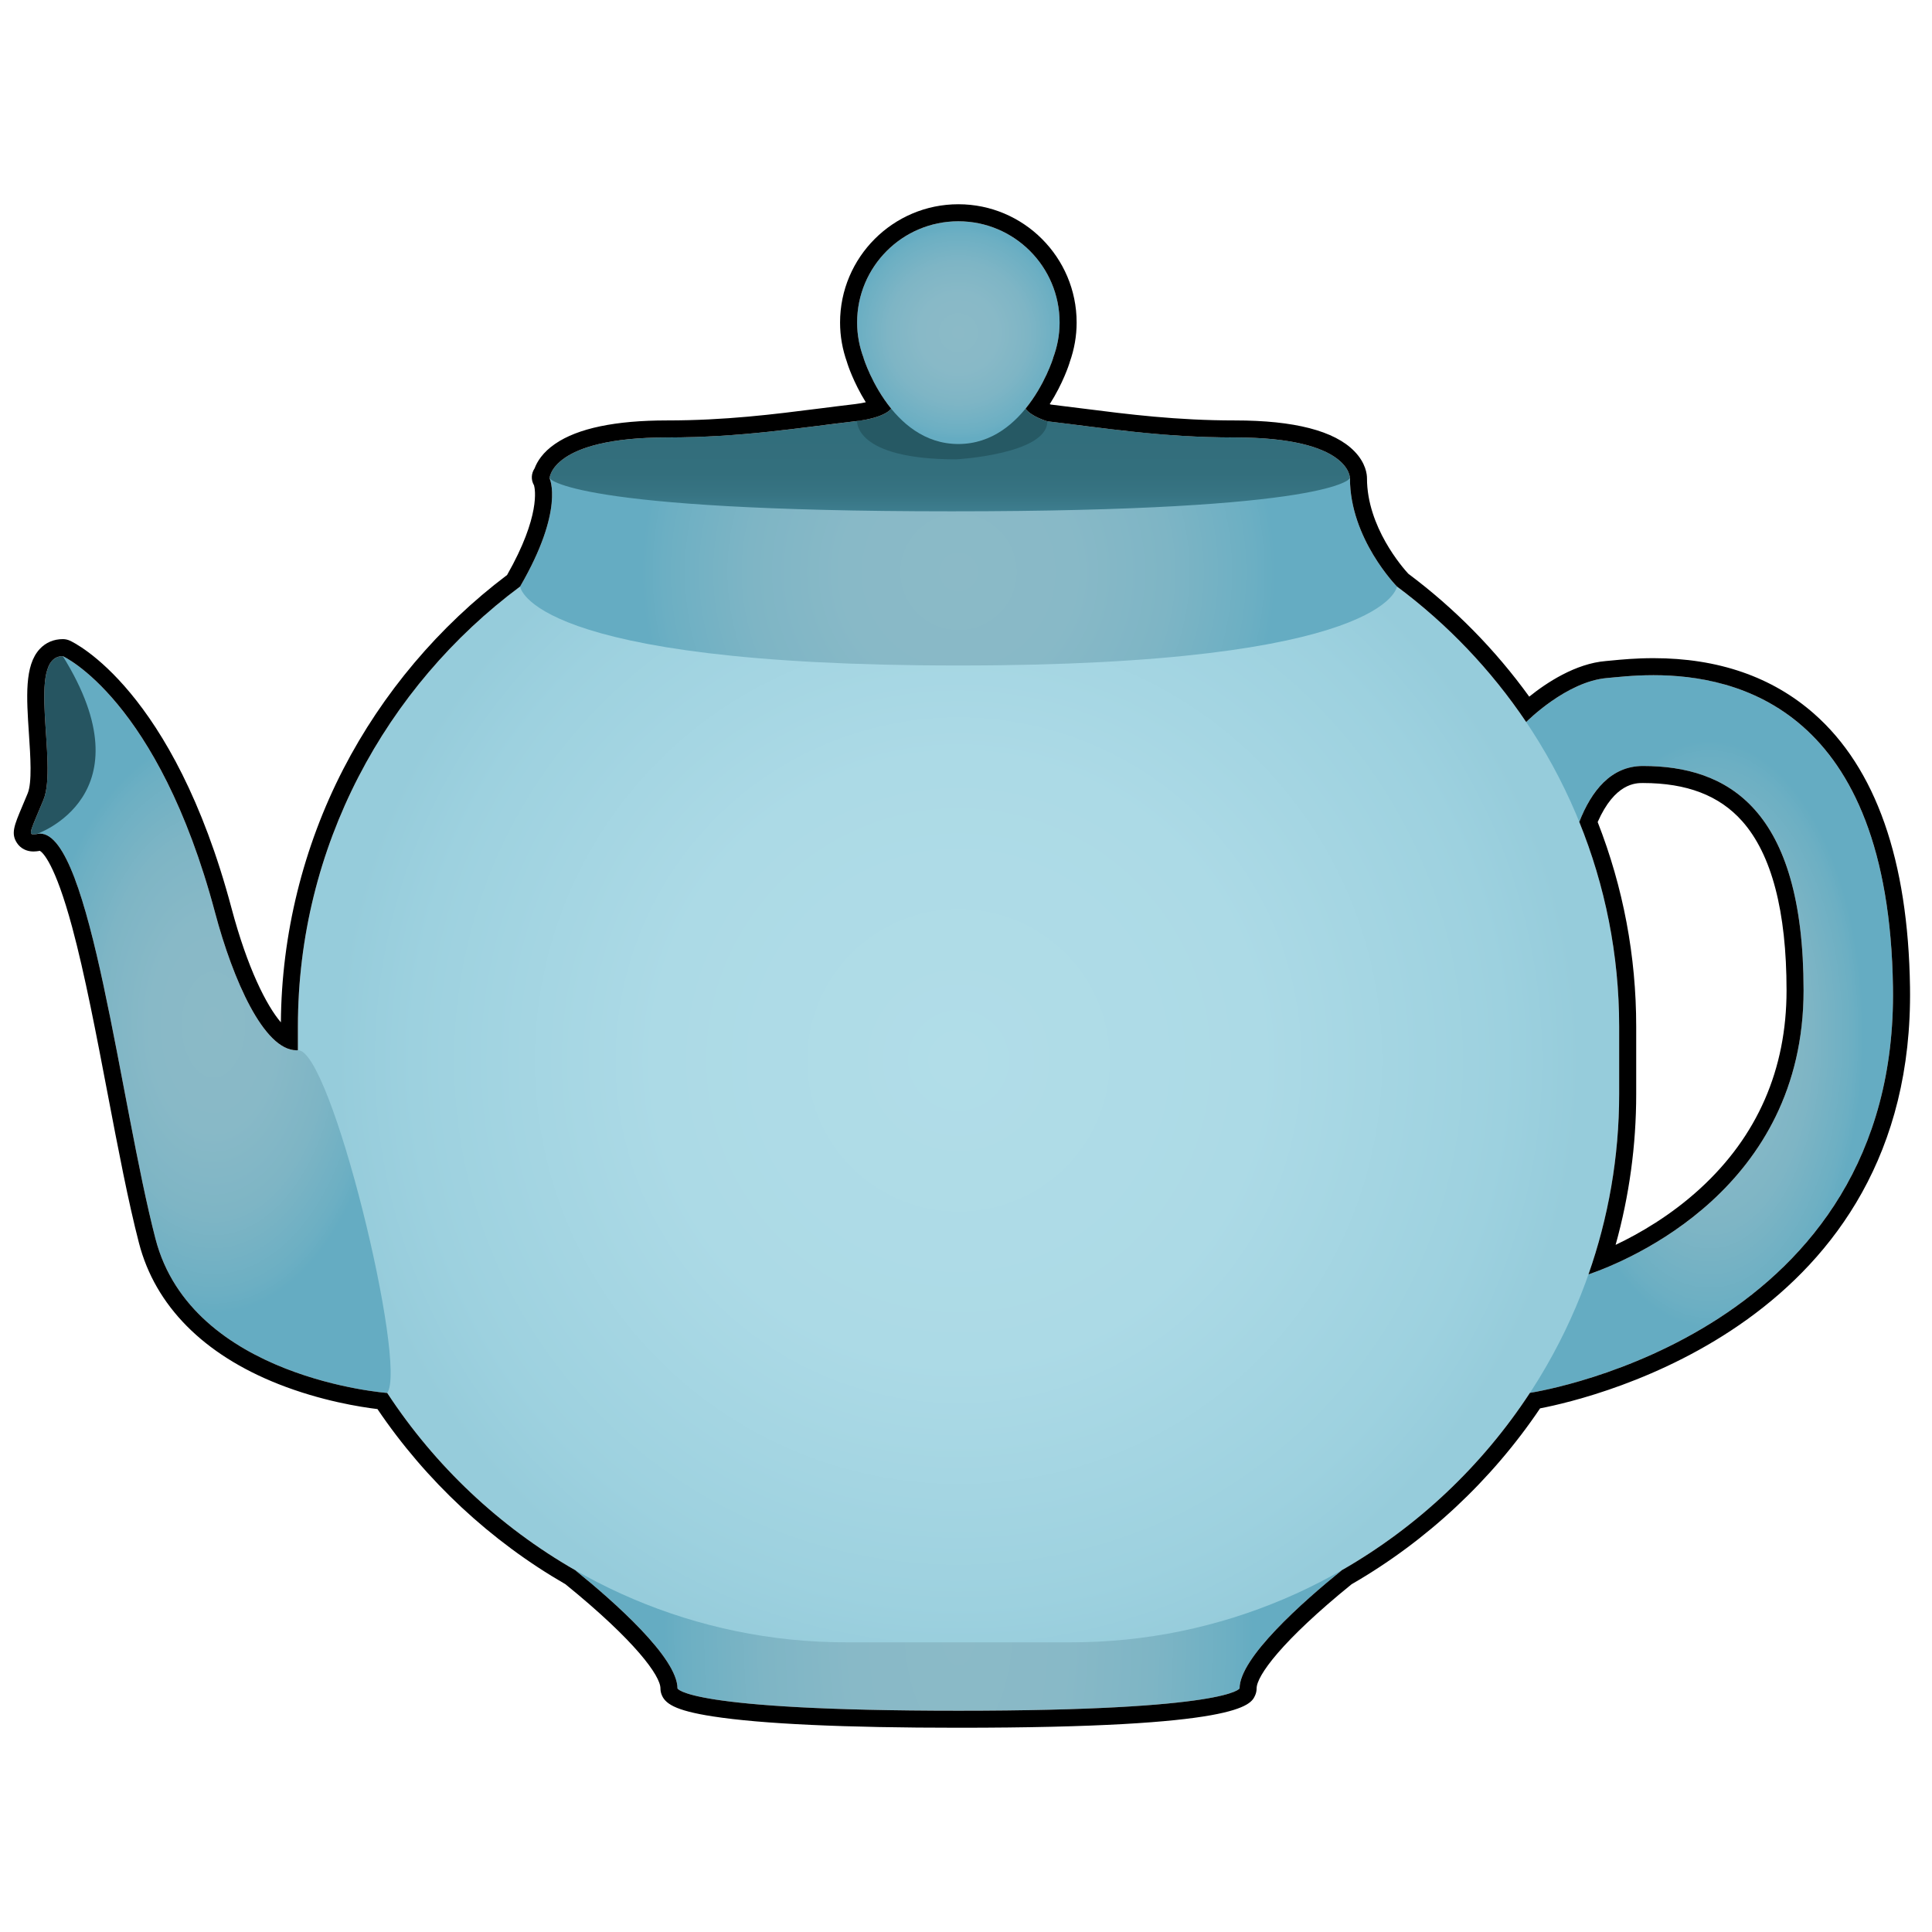 <?xml version="1.0" encoding="utf-8"?>
<!-- Generator: Adobe Illustrator 22.1.0, SVG Export Plug-In . SVG Version: 6.00 Build 0)  -->
<svg version="1.1" xmlns="http://www.w3.org/2000/svg" xmlns:xlink="http://www.w3.org/1999/xlink" x="0px" y="0px"
	 viewBox="0 0 566.93 566.93" style="enable-background:new 0 0 566.93 566.93;" xml:space="preserve">
<style type="text/css">
	.st0{display:none;}
	.st1{fill:url(#SVGID_1_);}
	.st2{display:none;fill:url(#SVGID_2_);}
	.st3{fill:url(#SVGID_3_);}
	.st4{fill:url(#SVGID_4_);}
	.st5{fill:url(#SVGID_5_);}
	.st6{fill:url(#SVGID_6_);}
	.st7{fill:url(#SVGID_7_);}
	.st8{fill:url(#SVGID_8_);}
	.st9{fill:#265561;}
	.st10{fill:url(#SVGID_9_);}
</style>
<g id="Laag_2" class="st0">
</g>
<g id="Laag_3">
	
		<radialGradient id="SVGID_1_" cx="281.804" cy="438.954" r="67.067" gradientTransform="matrix(1.289 0 0 2.699 -81.998 -707.012)" gradientUnits="userSpaceOnUse">
		<stop  offset="0" style="stop-color:#8BBAC7"/>
		<stop  offset="0.367" style="stop-color:#88B9C7"/>
		<stop  offset="0.662" style="stop-color:#7EB5C5"/>
		<stop  offset="0.93" style="stop-color:#6CAFC3"/>
		<stop  offset="1" style="stop-color:#65ACC2"/>
	</radialGradient>
	<path class="st1" d="M281.273,453.584h-121.718c0,0,39.248,28.772,39.248,41.869
		c0,0,2.235,6.542,82.47,6.542c79.448,0,82.47-6.542,82.47-6.542
		c0-13.098,39.248-41.869,39.248-41.869H281.273z"/>
	<radialGradient id="SVGID_2_" cx="129.176" cy="288.737" r="58.504" gradientUnits="userSpaceOnUse">
		<stop  offset="0" style="stop-color:#8BBAC7"/>
		<stop  offset="0.367" style="stop-color:#88B9C7"/>
		<stop  offset="0.662" style="stop-color:#7EB5C5"/>
		<stop  offset="0.93" style="stop-color:#6CAFC3"/>
		<stop  offset="1" style="stop-color:#65ACC2"/>
	</radialGradient>
	<path class="st2" d="M165.942,358.972c-23.901-0.02-47.037,3.211-57.899-26.49
		c-10.862-29.7,0-71.101-22.448-103.501l32.585-10.573
		c0,0,13.034,10.573,13.758,33.073s13.105,29.682,20.608,22.179
		C167.225,258.984,181.658,344.17,165.942,358.972z"/>
	
		<radialGradient id="SVGID_3_" cx="510.358" cy="303.441" r="86.287" gradientTransform="matrix(5.345750e-17 1 -0.524 3.673941e-17 660.618 -206.917)" gradientUnits="userSpaceOnUse">
		<stop  offset="0" style="stop-color:#8BBAC7"/>
		<stop  offset="0.367" style="stop-color:#88B9C7"/>
		<stop  offset="0.662" style="stop-color:#7EB5C5"/>
		<stop  offset="0.93" style="stop-color:#6CAFC3"/>
		<stop  offset="1" style="stop-color:#65ACC2"/>
	</radialGradient>
	<path class="st3" d="M471.667,198.954c-12.039,0.973-23.818,12.928-23.818,12.928
		l0.94,196.87c0,0,108.199-15.978,106.687-119.013S483.706,197.981,471.667,198.954z
		 M463.55,374.807l-5.817-98.826c0,0-0.396-51.21,24.367-51.21
		c24.764,0,47.147,12.354,47.147,65.849
		C529.248,356.518,463.55,374.807,463.55,374.807z"/>
	<radialGradient id="SVGID_4_" cx="281.273" cy="311.136" r="182.691" gradientUnits="userSpaceOnUse">
		<stop  offset="0" style="stop-color:#B1DDE8"/>
		<stop  offset="0.486" style="stop-color:#ACDAE6"/>
		<stop  offset="0.875" style="stop-color:#9DD1DF"/>
		<stop  offset="1" style="stop-color:#96CCDB"/>
	</radialGradient>
	<path class="st4" d="M314.228,140.34h-65.908c-88.497,0-160.904,72.407-160.904,160.903
		v19.786c0,88.497,72.407,160.903,160.904,160.903h65.908
		c88.497,0,160.904-72.407,160.904-160.903v-19.786
		C475.131,212.746,402.724,140.34,314.228,140.34z"/>
	
		<linearGradient id="SVGID_5_" gradientUnits="userSpaceOnUse" x1="278.698" y1="121.571" x2="278.698" y2="152.642">
		<stop  offset="0" style="stop-color:#326D7B"/>
		<stop  offset="0.561" style="stop-color:#336F7D"/>
		<stop  offset="0.763" style="stop-color:#377483"/>
		<stop  offset="0.906" style="stop-color:#3D7D8E"/>
		<stop  offset="1" style="stop-color:#45889B"/>
	</linearGradient>
	<path class="st5" d="M396.13,140.34c0,0,0.3-11.968-33.703-11.968
		c-32.359,0-53.306-6.146-81.206-6.742l-0-0.059
		c-0.728,0-1.428,0.022-2.146,0.03c-0.718-0.008-1.418-0.03-2.146-0.03
		l-0,0.059c-27.9,0.596-48.847,6.742-81.206,6.742
		c-34.003,0-34.457,11.968-34.457,11.968l6.332,7.858l109.279,4.272l-0,0.172
		l2.198-0.086l2.198,0.086l-0-0.172l109.279-4.272L396.13,140.34z"/>
	<radialGradient id="SVGID_6_" cx="281.273" cy="167.812" r="93.019" gradientUnits="userSpaceOnUse">
		<stop  offset="0" style="stop-color:#8BBAC7"/>
		<stop  offset="0.367" style="stop-color:#88B9C7"/>
		<stop  offset="0.662" style="stop-color:#7EB5C5"/>
		<stop  offset="0.93" style="stop-color:#6CAFC3"/>
		<stop  offset="1" style="stop-color:#65ACC2"/>
	</radialGradient>
	<path class="st6" d="M152.626,172.107c0,0,2.23,23.178,128.595,23.178
		s128.699-23.178,128.699-23.178s-13.791-13.974-13.791-31.767
		c0,0-4.583,9.703-116.859,9.703s-118.005-9.703-118.005-9.703
		S165.753,149.489,152.626,172.107z"/>
	
		<linearGradient id="SVGID_7_" gradientUnits="userSpaceOnUse" x1="279.421" y1="119.916" x2="279.421" y2="134.79">
		<stop  offset="0" style="stop-color:#265964"/>
		<stop  offset="0.68" style="stop-color:#265964"/>
		<stop  offset="0.797" style="stop-color:#265964"/>
	</linearGradient>
	<path class="st7" d="M280.6,134.79c0,0,26.735-1.472,26.735-11.164
		c0,0-4.742-1.365-6.401-3.71h-39.423c0,0-1.586,2.595-9.998,3.628
		C251.512,123.544,250.528,134.79,280.6,134.79z"/>
	<radialGradient id="SVGID_8_" cx="281.222" cy="97.614" r="31.23" gradientUnits="userSpaceOnUse">
		<stop  offset="0" style="stop-color:#8BBAC7"/>
		<stop  offset="0.367" style="stop-color:#88B9C7"/>
		<stop  offset="0.662" style="stop-color:#7EB5C5"/>
		<stop  offset="0.93" style="stop-color:#6CAFC3"/>
		<stop  offset="1" style="stop-color:#65ACC2"/>
	</radialGradient>
	<path class="st8" d="M310.931,94.644c0-16.408-13.301-29.709-29.71-29.709
		c-16.408,0-29.71,13.301-29.71,29.709c0,3.686,0.702,7.2,1.93,10.457h-0.031
		c0,0,7.836,25.191,27.811,25.191c19.975,0,27.815-25.191,27.815-25.191h-0.035
		C310.229,101.844,310.931,98.33,310.931,94.644z"/>
	<path class="st9" d="M10.678,244.769c-2.741,0.456-1.928-0.396,2.059-10.033
		c4.368-10.557-5.17-42.189,5.7-42.189l17.891,16.859l-7.886,29.135
		C28.442,238.541,16.229,243.594,10.678,244.769z"/>
	
		<radialGradient id="SVGID_9_" cx="62.656" cy="300.649" r="84.817" gradientTransform="matrix(6.123234e-17 1 -0.6 3.673941e-17 243.046 237.993)" gradientUnits="userSpaceOnUse">
		<stop  offset="0" style="stop-color:#8BBAC7"/>
		<stop  offset="0.367" style="stop-color:#88B9C7"/>
		<stop  offset="0.662" style="stop-color:#7EB5C5"/>
		<stop  offset="0.93" style="stop-color:#6CAFC3"/>
		<stop  offset="1" style="stop-color:#65ACC2"/>
	</radialGradient>
	<path class="st10" d="M113.622,408.752c0,0-57.358-4.2-67.996-45.232
		S26.133,240.728,10.678,244.769c0,0,33.25-11.205,7.759-52.222
		c0,0,27.993,12.619,44.665,75.234c5.364,20.146,14.612,40.985,24.314,40.404
		S119.664,400.64,113.622,408.752z"/>
	<g>
		<path d="M281.221,64.934c16.408,0,29.71,13.301,29.71,29.71
			c0,3.686-0.702,7.2-1.93,10.457h0.035c0,0-2.453,7.872-8.103,14.815h0
			c1.66,2.345,6.401,3.71,6.401,3.71c0,0-0,0-0,0
			c16.922,1.999,33.457,4.745,55.093,4.745c34.003,0,33.703,11.968,33.703,11.968
			l-0.067,0.094c0.05-0.06,0.067-0.094,0.067-0.094
			c0,17.79,13.786,31.762,13.79,31.767c14.784,11,27.634,24.469,37.929,39.782
			v-0.007c0,0,11.779-11.955,23.818-12.928c2.453-0.198,7.319-0.824,13.531-0.824
			c24.279,0,69.074,9.566,70.277,91.609
			c1.481,100.912-102.258,118.315-106.535,118.989
			c-13.998,21.383-32.933,39.276-55.161,52.017
			c-11.601,9.393-30.037,25.731-30.037,34.709c0,0-3.022,6.542-82.47,6.542
			c-80.234,0-82.47-6.542-82.47-6.542c0-8.977-18.436-25.316-30.037-34.709
			c-22.219-12.736-41.149-30.621-55.145-51.993
			c-0.002-0-57.358-4.201-67.996-45.232
			c-10.383-40.05-19.066-118.896-33.847-118.896c-0.362,0-0.73,0.048-1.1,0.144
			c-0.35,0.058-0.642,0.095-0.877,0.095c-1.604,0-0.542-1.722,2.936-10.128
			c4.368-10.557-5.17-42.189,5.7-42.189c0,0,27.993,12.619,44.665,75.234
			c5.291,19.871,14.36,40.416,23.917,40.416c0.132,0,0.265-0.004,0.397-0.012
			v-6.941c0-52.731,25.71-99.745,65.21-129.136
			c13.127-22.617,8.64-31.767,8.64-31.767s0.017,0.028,0.062,0.077l-0.062-0.077
			c0,0,0.453-11.968,34.457-11.968c21.933,0,38.623-2.822,55.789-4.827v-0
			c8.413-1.033,9.998-3.628,9.998-3.628h0.001
			c-5.649-6.943-8.101-14.815-8.101-14.815h0.031
			c-1.227-3.257-1.93-6.771-1.93-10.457
			C251.512,78.236,264.813,64.934,281.221,64.934 M466.113,373.982
			c12.109-4.188,63.134-25.282,63.134-83.362c0-53.495-22.384-65.849-47.147-65.849
			c-9.358,0-15.122,7.315-18.673,16.414c7.538,18.581,11.704,38.855,11.704,60.058
			v19.786C475.131,339.56,471.946,357.38,466.113,373.982 M281.221,59.934
			c-19.139,0-34.71,15.571-34.71,34.71c0,3.951,0.688,7.872,2.046,11.663
			c0.023,0.094,0.049,0.188,0.079,0.281c0.087,0.28,1.753,5.54,5.426,11.453
			c-0.862,0.198-1.905,0.386-3.159,0.54c-3.446,0.402-6.961,0.849-10.36,1.281
			c-13.575,1.725-27.611,3.509-44.819,3.509c-15.13,0-26.168,2.308-32.807,6.86
			c-3.662,2.511-5.309,5.236-6.048,7.218c-0.977,1.466-1.118,3.342-0.157,4.982
			c0.287,1.03,1.959,8.939-7.907,26.291
			c-19.997,15.078-36.594,34.735-48.039,56.907
			c-11.815,22.89-18.147,48.58-18.345,74.372
			c-4.238-4.967-9.785-15.849-14.487-33.508
			c-17.086-64.173-46.21-77.951-47.442-78.506
			c-0.646-0.291-1.346-0.442-2.055-0.442c-2.661,0-4.998,0.995-6.76,2.879
			c-4.527,4.84-3.907,14.135-3.188,24.897c0.447,6.701,0.955,14.296-0.372,17.501
			c-0.596,1.441-1.121,2.685-1.573,3.755c-2.398,5.682-3.391,8.034-1.547,10.815
			c1.041,1.57,2.792,2.47,4.803,2.47c0.636,0,1.242-0.087,1.698-0.163
			c0.067-0.011,0.133-0.024,0.2-0.037c0.823,0.483,4.403,3.589,9.484,22.438
			c3.707,13.755,7.113,31.6,10.406,48.858
			c3.102,16.253,6.031,31.604,9.197,43.816
			c4.767,18.388,18.942,32.703,40.992,41.399c12.427,4.901,24.036,6.714,28.986,7.308
			c14.205,21.02,33.228,38.752,55.165,51.398
			c20.568,16.695,27.876,26.899,27.876,30.573c0,0.55,0.091,1.096,0.269,1.617
			c0.949,2.777,3.808,4.849,15.115,6.596c14.303,2.209,38.556,3.329,72.086,3.329
			c82.645,0,85.703-6.619,87.009-9.445c0.304-0.657,0.461-1.373,0.461-2.097
			c0-3.674,7.308-13.878,27.876-30.573c22.01-12.689,41.086-30.495,55.306-51.607
			c16.158-3.118,109.991-25.478,108.551-123.608
			c-0.547-37.29-10.03-64.291-28.183-80.252
			c-12.289-10.805-28.134-16.283-47.094-16.283c-5.188,0-9.421,0.41-12.222,0.682
			c-0.661,0.064-1.234,0.12-1.712,0.159c-8.99,0.726-17.54,6.44-22.525,10.453
			c-9.937-13.755-21.851-25.868-35.482-36.065
			c-1.682-1.825-12.118-13.732-12.128-27.999c0.006-1.1-0.291-4.448-3.708-7.951
			c-5.847-5.996-17.621-9.036-34.995-9.036c-17.207,0-31.244-1.784-44.818-3.509
			c-3.021-0.384-6.14-0.78-9.229-1.148c-0.114-0.038-0.23-0.078-0.346-0.12
			c3.917-6.134,5.685-11.717,5.775-12.006c0.032-0.104,0.061-0.208,0.086-0.313
			c1.351-3.782,2.035-7.692,2.035-11.632
			C315.931,75.505,300.36,59.934,281.221,59.934L281.221,59.934z M468.824,241.221
			c5.043-11.451,11.19-11.45,13.277-11.45c12.905,0,22.431,3.659,29.123,11.186
			c8.642,9.72,13.024,26.429,13.024,49.663c0,23.197-8.546,42.779-25.402,58.202
			c-8.573,7.844-17.72,13.135-24.759,16.474
			c4.014-14.385,6.044-29.23,6.044-44.266v-19.786
			C480.131,280.577,476.328,260.395,468.824,241.221L468.824,241.221z"/>
	</g>
</g>
</svg>

